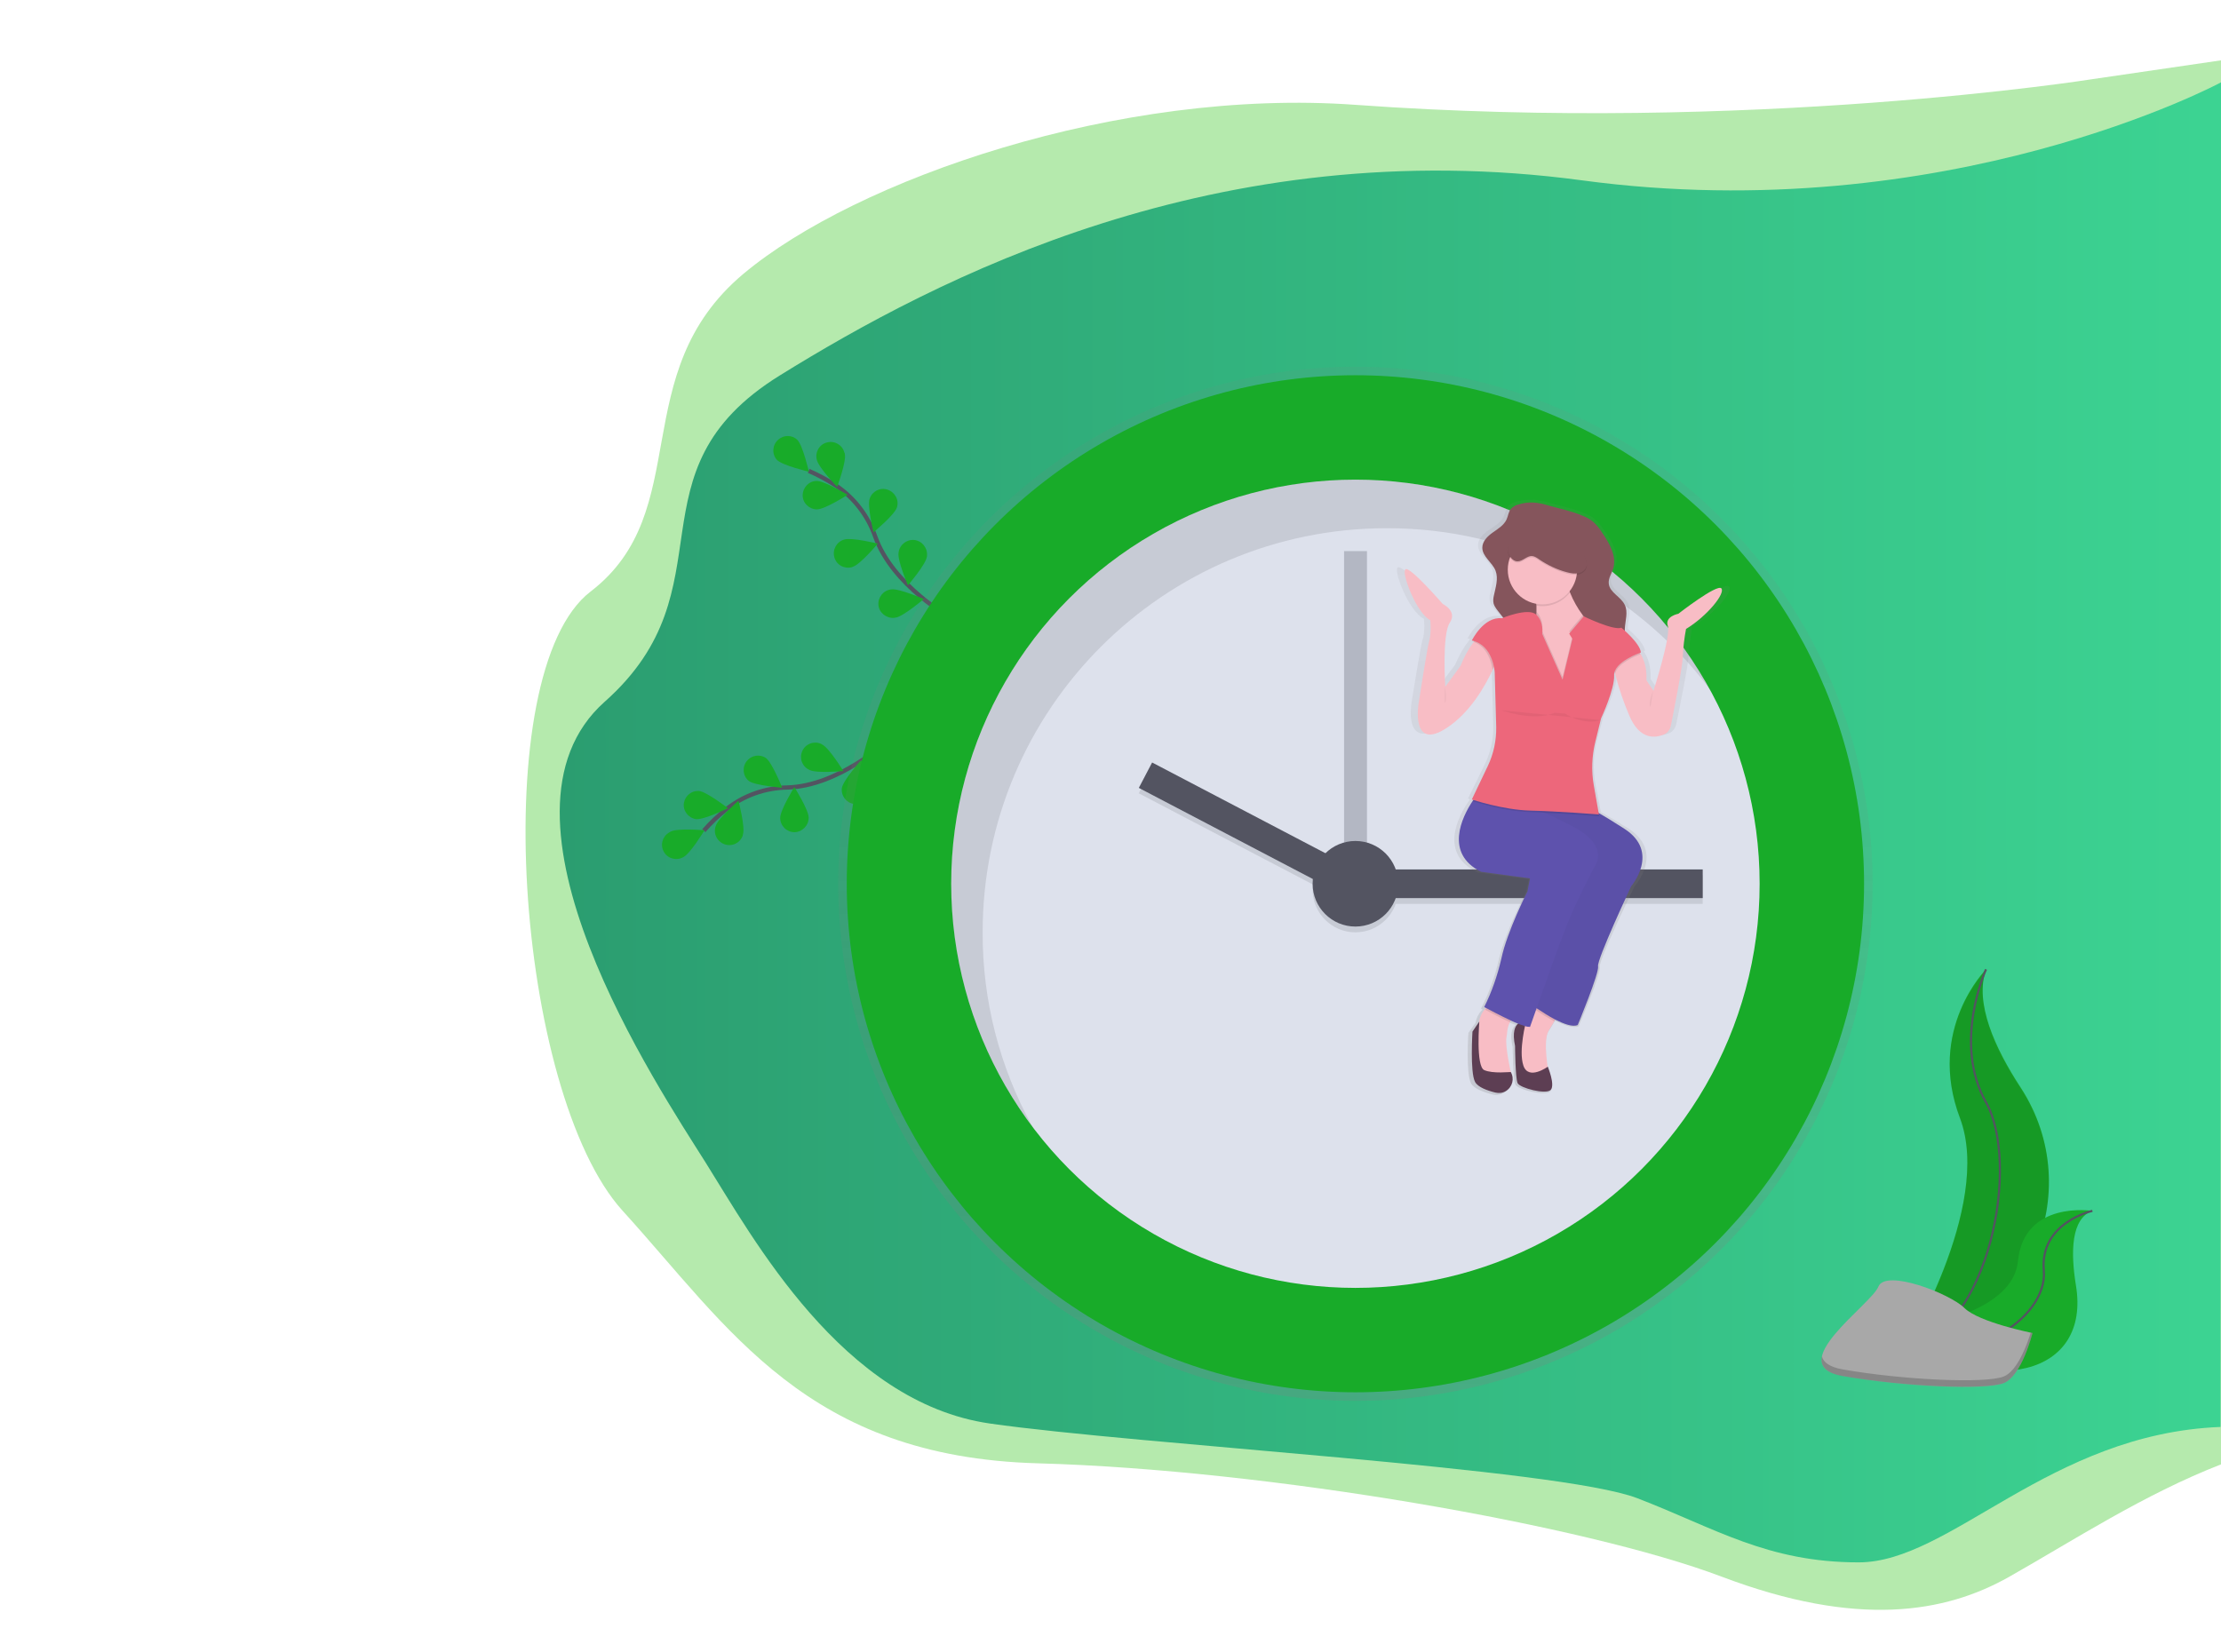 <?xml version="1.0" encoding="utf-8"?>
<!-- Generator: Adobe Illustrator 25.0.0, SVG Export Plug-In . SVG Version: 6.00 Build 0)  -->
<svg version="1.1" id="_x32_b8e3008-3352-469a-8231-8c916447ef06"
	 xmlns="http://www.w3.org/2000/svg" xmlns:xlink="http://www.w3.org/1999/xlink" x="0px" y="0px" viewBox="0 0 1037.9 772.3"
	 style="enable-background:new 0 0 1037.9 772.3;" xml:space="preserve">
<style type="text/css">
	.st0{opacity:0.1;fill:#18AB29;enable-background:new    ;}
	.st1{fill:#B5EAAD;}
	.st2{fill:#2DBA4B;}
	.st3{fill:url(#SVGID_1_);}
	.st4{fill:none;stroke:#535461;stroke-width:2;stroke-miterlimit:10;}
	.st5{fill:#18AB29;}
	.st6{fill:url(#SVGID_2_);}
	.st7{fill:#DDE1EC;}
	.st8{opacity:0.3;fill:#535461;enable-background:new    ;}
	.st9{opacity:0.1;}
	.st10{fill:#535461;}
	.st11{fill:url(#SVGID_3_);}
	.st12{fill:#F8BDC5;}
	.st13{fill:#5E52AD;}
	.st14{opacity:3.000000e-02;}
	.st15{fill:#5D3E53;}
	.st16{fill:#85555C;}
	.st17{fill:#ED677B;}
	.st18{opacity:5.000000e-02;enable-background:new    ;}
	.st19{opacity:0.1;enable-background:new    ;}
	.st20{fill:none;stroke:#535461;stroke-miterlimit:10;}
	.st21{fill:#A8A8A8;}
	.st22{opacity:0.2;enable-background:new    ;}
</style>
<path class="st0" d="M354.7,208.1c-4.3,1.8-8.7,4.1-11.1,8.1c-2.5,4.3-2.2,9.5-1.7,14.5c4.1,42.7,14.8,88.1-3.7,126.7
	c-9,18.8-24,33.8-36,50.8s-21,38.3-15.4,58.3c6.8,24.5,32.1,38.1,49.2,56.9c11.2,12.3,19,27.3,29.4,40.2s24.7,24.4,41.3,25.1
	c23.9,1.1,43.4-19.6,66.9-24.3c24-4.9,48.2,7.6,67.7,22.5s37.2,33,59.9,42.3c25.1,10.3,53.3,8.7,79.7,14.9c24,5.6,46.2,17.6,70,24
	s51.8,6,70.3-10.3c24.1-21.4,22.2-59.4,37.6-87.7c14.3-26.3,42.3-41.9,61.1-65.1c33.9-41.8,32.8-105.6,4-151.1S843,281,789.7,273.8
	c-24-3.2-48.8-2.8-71.9-10.1c-61.8-19.6-98.6-90-161.8-104.6c-40.1-9.3-79.2,6.8-113.4,26.6C413,202.9,385.6,195.3,354.7,208.1z"/>
<path class="st1" d="M1037.9,28.2L977.8,37c0,0-159.9,25.4-344.4,12c-110.4-8-233.5,35-286,79C292,174.5,325,238.9,276,276.5
	S241,511,291,566s86,115,194,118s256.2,29,319.6,53S909,754,939,737s62.9-38.5,98.9-52.5"/>
<path class="st2" d="M1037.9,28.2"/>
<linearGradient id="SVGID_1_" gradientUnits="userSpaceOnUse" x1="261.567" y1="384.4" x2="1037.9" y2="384.4">
	<stop  offset="0" style="stop-color:#2B9D70"/>
	<stop  offset="0.99" style="stop-color:#3CD392"/>
</linearGradient>
<path class="st3" d="M1037.9,38.5c0,0-127.9,68.8-298.6,45.8S437,130.5,364.4,175.5s-21.8,99.2-81.8,152.5s25.2,180.5,47.2,215.5
	s63.8,112,132.8,121.9s266.1,20.9,302.5,34.9s60.6,30,103.5,30s89.1-60.2,169.1-63.3"/>
<path class="st4" d="M415,346c0,0-22.8,21.5-47.2,22.1c-10.3,0.2-20.2,3.7-28.3,10.1c-3.8,3-7.4,6.4-10.6,10.1"/>
<path class="st5" d="M313.4,388.7c3.3-1.7,15.8-0.6,15.8-0.6s-6.5,10.8-9.8,12.5c-3.2,1.9-7.3,0.8-9.1-2.3c-1.9-3.2-0.8-7.3,2.3-9.1
	C312.9,389,313.2,388.9,313.4,388.7L313.4,388.7z"/>
<path class="st5" d="M326.6,369.7c3.7,0.4,13.6,8.1,13.6,8.1s-11.3,5.5-15,5.1c-3.6-0.6-6.2-4-5.6-7.6
	C320.2,371.9,323.2,369.5,326.6,369.7z"/>
<path class="st5" d="M357.9,354.3c3,2.2,7.6,13.9,7.6,13.9s-12.6-1-15.5-3.1c-2.9-2.3-3.3-6.5-1-9.4
	C351.2,353,355.1,352.4,357.9,354.3z"/>
<path class="st5" d="M384.2,348c3.3,1.6,9.9,12.4,9.9,12.4s-12.5,1.2-15.8-0.5c-3.4-1.5-4.9-5.4-3.4-8.8s5.4-4.9,8.8-3.4
	C383.8,347.8,384,347.9,384.2,348L384.2,348z"/>
<path class="st5" d="M347.2,390c1.1-3.5-2.1-15.7-2.1-15.7s-9.5,8.2-10.6,11.7c-1.3,3.5,0.5,7.3,4,8.6c3.5,1.3,7.3-0.5,8.6-4
	C347.1,390.4,347.1,390.2,347.2,390z"/>
<path class="st5" d="M377.9,382.2c0-3.7-6.7-14.3-6.7-14.3s-6.6,10.7-6.6,14.4c0,3.7,3,6.7,6.7,6.7
	C374.9,388.9,377.9,385.9,377.9,382.2L377.9,382.2L377.9,382.2z"/>
<path class="st5" d="M406.6,370.6c0.6-3.6-4.2-15.3-4.2-15.3s-8.4,9.4-9,13.1c-0.4,3.7,2.2,7,5.8,7.4
	C402.7,376.2,405.9,374,406.6,370.6L406.6,370.6z"/>
<path class="st4" d="M444.6,289c0,0-27.4-15.1-35.6-38.2c-3.4-9.7-9.8-18.1-18.3-23.8c-4.1-2.7-8.4-5-12.8-6.9"/>
<path class="st5" d="M372.6,205.6c2.6,2.6,5.4,14.9,5.4,14.9s-12.3-2.9-14.9-5.5c-2.5-2.7-2.2-7,0.5-9.4
	C366.2,203.2,370.1,203.2,372.6,205.6z"/>
<path class="st5" d="M394.8,212.2c0.8,3.6-3.6,15.4-3.6,15.4s-8.7-9.1-9.5-12.7c-0.9-3.6,1.2-7.2,4.8-8.1c3.6-0.9,7.2,1.2,8.1,4.8
	C394.8,211.8,394.8,212,394.8,212.2L394.8,212.2z"/>
<path class="st5" d="M419.1,237.3c-1.2,3.5-10.9,11.5-10.9,11.5s-3-12.2-1.8-15.7s4.9-5.4,8.4-4.2S420.3,233.8,419.1,237.3
	L419.1,237.3L419.1,237.3z"/>
<path class="st5" d="M433.1,260.4c-0.6,3.6-8.8,13.2-8.8,13.2s-5-11.6-4.4-15.2c0.4-3.7,3.7-6.3,7.3-6c3.7,0.4,6.3,3.7,6,7.3
	C433.2,260,433.2,260.2,433.1,260.4L433.1,260.4z"/>
<path class="st5" d="M381.8,238.1c3.7,0,14.3-6.8,14.3-6.8s-10.8-6.5-14.4-6.5c-3.7,0-6.6,3.1-6.6,6.8
	C375.1,235.2,378.2,238.1,381.8,238.1L381.8,238.1L381.8,238.1z"/>
<path class="st5" d="M398.6,264.9c3.5-1.1,11.6-10.8,11.6-10.8s-12.2-3-15.7-1.9c-3.5,1-5.6,4.7-4.6,8.3s4.7,5.6,8.3,4.6
	C398.3,265,398.5,264.9,398.6,264.9L398.6,264.9z"/>
<path class="st5" d="M418.5,288.7c3.6-0.5,13.2-8.7,13.2-8.7s-11.5-5-15.2-4.5c-3.7,0.4-6.3,3.7-6,7.3s3.7,6.3,7.3,6
	C418.2,288.7,418.4,288.7,418.5,288.7L418.5,288.7z"/>
<linearGradient id="SVGID_2_" gradientUnits="userSpaceOnUse" x1="633.4" y1="960.8" x2="633.4" y2="477.4" gradientTransform="matrix(1 0 0 1 0 -306)">
	<stop  offset="0" style="stop-color:#808080;stop-opacity:0.25"/>
	<stop  offset="0.54" style="stop-color:#808080;stop-opacity:0.12"/>
	<stop  offset="1" style="stop-color:#808080;stop-opacity:0.1"/>
</linearGradient>
<circle class="st6" cx="633.4" cy="413.1" r="241.7"/>
<circle class="st5" cx="633.4" cy="413.1" r="237.7"/>
<circle class="st7" cx="633.4" cy="413.1" r="188.9"/>
<rect x="628.1" y="257.6" class="st8" width="10.7" height="166.9"/>
<g class="st9">
	<rect x="644.8" y="409.1" width="150.9" height="13.4"/>
	<rect x="576" y="336.2" transform="matrix(0.464 -0.886 0.886 0.464 -32.981 725.157)" width="13.4" height="107.2"/>
	<circle cx="633.4" cy="415.8" r="20"/>
</g>
<rect x="644.8" y="406.4" class="st10" width="150.9" height="13.4"/>
<rect x="576" y="333.6" transform="matrix(0.464 -0.886 0.886 0.464 -30.648 723.832)" class="st10" width="13.4" height="107.2"/>
<circle class="st10" cx="633.4" cy="413.1" r="20"/>
<g class="st9">
	<path d="M459.2,435.8c0-104.3,84.6-188.9,188.9-188.9c59.4-0.1,115.3,27.9,151,75.3c-32.2-58.4-94.2-98-165.7-98
		c-104.3,0-188.9,84.6-188.9,188.9c-0.1,41,13.3,80.9,38,113.6C467.1,498.8,459.1,467.6,459.2,435.8z"/>
</g>
<linearGradient id="SVGID_3_" gradientUnits="userSpaceOnUse" x1="811.655" y1="881.664" x2="811.655" y2="603.423" gradientTransform="matrix(1 0 0 1 -81.08 -369.86)">
	<stop  offset="0" style="stop-color:#808080;stop-opacity:0.25"/>
	<stop  offset="0.54" style="stop-color:#808080;stop-opacity:0.12"/>
	<stop  offset="1" style="stop-color:#808080;stop-opacity:0.1"/>
</linearGradient>
<path class="st11" d="M808,274.1c-2.2-2.2-21.1,12-21.1,12s-6.7,1.2-5.1,5.8s-7,30.4-7,30.4l-3.5-4.9c0.3-5.8-1.2-9.9-2.8-12.4
	c-0.1-0.2-0.3-0.4-0.4-0.6l0.6-0.2c-0.2-3.2-5.3-8-8-10.3c0-0.3,0-0.7,0-1c0.2-3.8,1.7-7.7,0-11.1c-1.9-3.9-7.4-5.8-7.9-10.1
	c-0.3-2.6,1.4-4.9,2.2-7.3c1.8-5.9-2-11.9-5.6-16.9c-1.2-1.9-2.7-3.6-4.4-5.1c-1.6-1.2-3.4-2.1-5.3-2.8c-5.3-2.1-10.7-3.2-16.1-4.7
	c-5.2-1.4-10-2-15.4-0.3c-1.3,0.3-2.4,1-3.3,1.9c-1.3,1.4-1.4,3.4-2.3,5.1c-1.3,2.7-4.2,4.3-6.8,6.1c-2.5,1.7-5.1,4.1-5.1,7.1
	c0,4.3,4.9,6.9,6.5,10.9c1.5,3.7,0,7.8-0.8,11.7c-0.4,1.3-0.4,2.6-0.1,3.9c0.3,1,0.8,1.8,1.5,2.6c1,1.3,2.1,2.6,3.2,3.8l-0.5,0.2
	c-9-0.9-14.7,10.5-14.7,10.5c0.4,0.1,0.8,0.2,1.2,0.3l-0.4,0.5c-2.7,3.5-4.9,7.4-6.6,11.5l-7.3,9.8c0,0-1.6-24.6,2.2-30.1
	s-3.5-8.9-3.5-8.9s-16-17.8-18.2-16.3s5.4,20.9,12.2,24c0,0,0.7,6.1-0.7,10.1c-0.8,2.5-5.1,29.2-5.1,29.2s-3.8,22.5,13.8,11.3
	c11.4-7.2,18.8-19.6,22.6-27.4c0.3-0.5,0.5-1.1,0.7-1.6c0.2,0.8,0.3,1.7,0.4,2.5l0.7,25.7c0.2,6.4-1.2,12.7-4,18.4l-7.8,15.9
	l0.9,0.3l-0.5,0.8c-5.2,7.6-14,24.7,4.1,33.4l24,3.1l-1.3,6.1c0,0-9.9,18.8-12.8,31.7c-1.8,7.9-4.6,15.6-8.3,22.8l0.7,0.4
	c-0.2,0.2-0.3,0.4-0.5,0.5c-1.5,1.6-2.4,3.7-2.8,5.8l-3.3,4.6c0,0-1.3,19.1,1.3,23.7c1.4,2.5,6.1,4.1,10,5.1
	c5.9,1.4,10.6-4.7,7.5-9.7v-0.1h-0.1c-0.7-3.1-2.7-12.7-2-16.4c0.2-1,0.4-2.1,0.4-3.1c0.2-1.4,0.6-2.7,1.2-4
	c0.1-0.2,0.2-0.4,0.3-0.6l0.3,0.1c1.1,0.5,2.1,0.9,3.1,1.3c-1.6,1.4-2.7,4.4-1.3,10.4c0,0,0.1,15.1,1.3,17.5s14.1,5.5,16.3,3.1
	c2.2-2.5-1.4-10.9-1.4-10.9l-0.1,0.1c-0.7-4.9-1.7-13.7,0.6-17.2c0.9-1.4,1.8-2.8,2.6-4.2l0.5-0.8l0,0c4.2,2.1,8.6,3.7,11,2.6
	c0,0,10.6-24.6,9.9-27.7s16.3-37.8,16.3-37.8s14.4-16-3.2-27.1c-5.6-3.5-9.7-5.9-12.6-7.5l-2.5-13c-1.3-6.8-1-13.8,0.7-20.5
	l2.7-10.2l0,0l0.2-0.9c0,0,6.7-13.8,6.4-20.3c0-0.5,0-1,0.2-1.5c0.1,0.3,0.2,0.6,0.2,1c1.8,6.7,4.1,13.3,7,19.6
	c5.1,11.5,12.7,10.6,16.8,9c1.8-0.7,3.1-2.3,3.5-4.2c1.5-7.2,5.6-27.3,5.9-32.8c0.2-4.3,0.8-8.7,1.6-12.9
	C801.3,287,810.2,276.3,808,274.1z"/>
<path class="st12" d="M729.6,471.2c0,0-1.4,2.8-3.3,6.2c-0.8,1.3-1.6,2.8-2.5,4.2c-3.1,4.9,0,20.4,0,20.4l-6.7,0.9l-6.7-3.3
	l-1.2-11.3V480l7.6-8.5l3.3-3.7L729.6,471.2z"/>
<g class="st9">
	<path d="M729.6,471.2c0,0-1.4,2.8-3.3,6.2c-2.9-1.6-5.8-3.3-8.5-5.2l-0.6-0.4l-0.3-0.2l3.3-3.7L729.6,471.2z"/>
</g>
<path class="st13" d="M762.3,414.2c0,0-16.2,34.5-15.5,37.5c0.6,3.1-9.5,27.4-9.5,27.4c-2.3,1.1-6.5-0.5-10.5-2.5
	c-3-1.6-5.9-3.4-8.7-5.3l-0.6-0.4l-0.4-0.3l26.5-73.5l-23.5-17.2l-1.7-1.3l-10.5-7.7l32,5.8c0,0,1.1-0.1,7,3.2
	c2.8,1.6,6.8,4,12.2,7.5C776,398.3,762.3,414.2,762.3,414.2z"/>
<g class="st14">
	<path d="M762.3,414.2c0,0-16.2,34.5-15.5,37.5c0.6,3.1-9.5,27.4-9.5,27.4c-2.3,1.1-6.5-0.5-10.5-2.5c-3-1.6-5.9-3.4-8.7-5.3
		l-0.6-0.4l-0.4-0.3l26.5-73.5l-23.5-17.2l-1.7-1.3l-10.5-7.7l32,5.8c0,0,1.1-0.1,7,3.2c2.8,1.6,6.8,4,12.2,7.5
		C776,398.3,762.3,414.2,762.3,414.2z"/>
</g>
<path class="st15" d="M713.2,477.3c0,0-7.9-1.2-5.2,11.6c0,0,0.1,15,1.2,17.4c1.1,2.3,13.4,5.5,15.5,3.1s-1.4-10.8-1.4-10.8
	s-9,6.6-11.4-0.5S713.2,477.3,713.2,477.3z"/>
<path class="st12" d="M707.7,474.9c-0.9,0.8-1.6,1.8-2.1,2.9c-0.6,1.2-1,2.6-1.2,3.9c-0.1,1-0.2,2.1-0.4,3.1
	c-0.8,4.3,2.2,17.2,2.2,17.2l-11.6,1.8l-4.3-4.6l-0.9-10.1c1.1-3.4,1.8-7,1.8-10.7c0-2.6,1.3-5,2.7-6.7c0.9-1.1,1.9-2.2,3.1-3.1
	C697,468.8,710.1,472.7,707.7,474.9z"/>
<g class="st9">
	<path d="M707.7,474.9c-0.9,0.8-1.6,1.8-2.1,2.9c-4.7-2.1-9.7-4.8-11.5-5.8l-0.1-0.1c0.9-1.1,1.9-2.2,3.1-3.1
		C697,468.8,710.1,472.7,707.7,474.9z"/>
</g>
<path class="st13" d="M745.2,405c0,0-7.6,14.3-12.5,26.2c-3.2,7.8-9.8,26.4-14,38.3l-0.6,1.7c-1.8,5.2-3.1,8.8-3.1,8.8
	c-0.8,0-1.6-0.1-2.4-0.4c-0.7-0.2-1.5-0.5-2.4-0.8l-1-0.4c-1-0.4-2-0.8-3-1.3c-4.8-2.2-10-5-11.9-6l-0.7-0.4
	c3.6-7.2,6.2-14.8,8-22.6c2.7-12.8,12.2-31.4,12.2-31.4l1.2-6.1l-22.9-3.1c-17.2-8.6-8.9-25.6-3.9-33.1c0.8-1.3,1.7-2.6,2.7-3.8
	l18.3,4c0,0,2.9,0.9,9.3,3.8l2.9,1.3c3.6,1.6,8,3.8,13.4,6.5C752.8,395.6,745.2,405,745.2,405z"/>
<path class="st15" d="M706,501.1c1.8,3.1,0.8,7-2.3,8.9c-1.5,0.9-3.2,1.1-4.9,0.7c-3.7-0.9-8.2-2.5-9.5-5
	c-2.4-4.6-1.2-23.5-1.2-23.5l3.2-4.7c0,0-1.7,20.9,2.3,22.7C697.6,502,706,501,706,501.1L706,501.1z"/>
<path class="st16" d="M709.3,235.9c-1.2,0.3-2.3,1-3.2,1.9c-1.2,1.4-1.3,3.4-2.1,5.1c-1.3,2.7-4,4.3-6.4,6s-4.9,4.1-4.9,7.1
	c0,4.2,4.7,6.9,6.2,10.8c1.4,3.7,0,7.8-0.8,11.6c-0.3,1.3-0.4,2.6-0.1,3.8c0.3,0.9,0.8,1.8,1.4,2.6c2.9,4,6.6,7.6,8.6,12.1
	c1.5,3.5,1.9,7.3,2.3,11c0.6,5.4,1.1,10.9,0.1,16.3c-0.1,0.3-0.1,0.7,0,1c0.2,0.3,0.5,0.5,0.8,0.7c8,3.9,17.5,0.5,21.4-7.4
	c0.1-0.2,0.2-0.4,0.3-0.6c1.3-3,1.8-6.7,4.5-8.6c0.3-0.3,0.7-0.4,1.1-0.5c0.6,0,1.2,0.2,1.7,0.6c3.4,1.9,7.6,1.9,11.4,1.1
	c2.3-0.5,4.7-1.3,6.2-3.1c3-3.6,1.3-8.9,1.5-13.6c0.2-3.7,1.6-7.7,0-11c-1.8-3.9-7.1-5.8-7.5-10c-0.3-2.5,1.4-4.8,2.1-7.2
	c1.7-5.8-1.9-11.8-5.3-16.8c-1.2-1.9-2.6-3.6-4.2-5c-1.5-1.2-3.2-2.1-5-2.8c-5-2.1-10.2-3.2-15.4-4.6
	C718.9,234.8,714.4,234.2,709.3,235.9z"/>
<path class="st12" d="M734.8,323h-17.7v-28.7c0.5-2.8,0.8-5.5,0.9-8.3c0-0.9,0-1.9,0-2.9c-0.2-3.4-0.9-6.8-2.7-8.9
	c-4.9-5.5,15.9-4.6,15.9-4.6c0.6,2.5,1.5,5,2.5,7.4c1.5,3.7,3.5,7.3,5.9,10.5c2.1,2.9,4.9,5.2,8.1,6.9
	C759.8,300.4,734.8,323,734.8,323z"/>
<g class="st9">
	<path d="M733.6,277c-3.7,4.8-9.7,7.1-15.6,6.1c-0.2-3.4-0.9-6.8-2.7-8.9c-4.9-5.5,15.9-4.6,15.9-4.6
		C731.8,272.2,732.6,274.6,733.6,277z"/>
</g>
<circle class="st12" cx="720.8" cy="266.3" r="16.2"/>
<path class="st12" d="M787.9,294c-0.8,4.2-1.3,8.5-1.5,12.8c-0.2,5.5-4.2,25.4-5.6,32.5c-0.4,1.9-1.6,3.4-3.4,4.1
	c-4,1.6-11.2,2.5-16-8.9c-2.7-6.3-4.9-12.8-6.6-19.4c-0.6-2.2-1-4.5-1.3-6.8l10.7-5.8c1,0.9,1.9,2,2.5,3.2c1.5,2.5,3,6.6,2.7,12.3
	l3.3,4.9c0,0,8.2-25.6,6.7-30.2c-1.6-4.6,4.9-5.8,4.9-5.8s18-14,20.1-11.9C806.4,277.3,797.9,287.9,787.9,294z"/>
<path class="st12" d="M700.4,306.2c-0.8,2.4-1.8,4.7-2.9,7c-3.6,7.7-10.6,20-21.5,27.1c-16.8,11-13.1-11.3-13.1-11.3
	s4.1-26.5,4.9-29c1.2-4,0.6-10.1,0.6-10.1c-6.4-3.1-13.7-22.3-11.6-23.8s17.4,16.2,17.4,16.2s7,3.3,3.3,8.8s-2.1,29.9-2.1,29.9
	l7.1-9.7c1.6-4.1,3.7-7.9,6.3-11.4c1.3-1.8,2.3-2.9,2.3-2.9L700.4,306.2z"/>
<g class="st9">
	<path d="M766.6,305.8c-2.2,0.8-10.9,4.3-11.9,9.3c-0.6-2.2-1-4.5-1.3-6.8l10.7-5.8C765.1,303.5,765.9,304.6,766.6,305.8z"/>
</g>
<g class="st9">
	<path d="M700.4,306.2c-0.8,2.4-1.8,4.7-2.9,7c-0.4-3-2.1-10.7-8.9-13.2c1.3-1.8,2.3-2.9,2.3-2.9L700.4,306.2z"/>
</g>
<g class="st9">
	<path d="M734.8,323h-17.7v-28.7c0.5-2.8,0.8-5.5,0.9-8.3c3.6,3.5,2.7,9,2.7,9l9.5,21.4l4.6-18.9l-1.5-2.4l6.3-7.5
		c2.1,2.9,4.9,5.2,8.1,6.9C759.8,300.4,734.8,323,734.8,323z"/>
</g>
<g class="st9">
	<path d="M747.3,381.5c0,0-13.9-1.1-25.9-1.6l-1.2-0.1c-1.7-0.1-3.3-0.1-4.9-0.2c-11.7-0.3-24.9-4.4-27.1-5.1
		c0.8-1.3,1.8-2.6,2.7-3.8l18.3,4c0,0,2.9,0.9,9.3,3.8l-10.5-7.8l32,5.8c0,0,1.1-0.1,7,3.2L747.3,381.5z"/>
</g>
<path class="st17" d="M734.8,298.6l-1.5-2.4l6.8-8.1c0,0,14,6.8,17.6,5.3c0,0,8.8,7.3,9.1,11.6c0,0-12.8,4.3-12.5,10.7
	s-6.1,20.1-6.1,20.1l-2.7,11c-1.6,6.6-1.9,13.6-0.7,20.3l2.4,13.6c0,0-19.2-1.5-32-1.8s-27.4-5.2-27.4-5.2l7.5-15.7
	c2.7-5.7,4-11.9,3.9-18.2l-0.7-25.5c0,0-0.6-12.8-10.7-14.9c0,0,5.5-11.3,14-10.4c0,0,12.4-5.2,16.1-1.7s2.8,9,2.8,9l9.5,21.4
	L734.8,298.6z"/>
<g class="st9">
	<path d="M709.1,263c2.5,0,4.4-2.6,6.8-2.5c1.3,0.1,2.4,0.9,3.4,1.6c4,2.7,8.4,4.8,13,6c1.8,0.5,3.7,0.8,5.5,0.4s3.5-1.9,3.7-3.7
		c0.1-0.8-0.1-1.6-0.3-2.4c-2.1-7.2-6.7-13.3-13-17.2c-2.5-1.6-5.6-2.7-8.4-1.8c-2.5,0.9-4.2,3.3-6,5.2c-1.4,1.5-3,2.7-4.7,3.8
		c-1.3,0.8-3.3,1.3-4.1,2.8C703.6,258,705.9,262.9,709.1,263z"/>
</g>
<path class="st16" d="M709.1,262.4c2.5,0,4.4-2.6,6.8-2.5c1.3,0.1,2.4,0.9,3.4,1.6c4,2.7,8.4,4.8,13,6c1.8,0.5,3.7,0.8,5.5,0.4
	s3.5-1.9,3.7-3.7c0.1-0.8-0.1-1.6-0.3-2.4c-2.1-7.2-6.7-13.3-13-17.2c-2.5-1.6-5.6-2.7-8.4-1.8c-2.5,0.9-4.2,3.3-6,5.2
	c-1.4,1.5-3,2.7-4.7,3.8c-1.3,0.8-3.3,1.3-4.1,2.8C703.6,257.4,705.9,262.3,709.1,262.4z"/>
<path class="st18" d="M701.7,332c0,0,14.9,5.5,24.7,1.2l4.9,0.3c0,0,8.1,5.7,16.7,3.1"/>
<path class="st18" d="M772.5,322.9c0,0-2.4,5.8-1.2,7.6"/>
<path class="st18" d="M675.2,321c0,0,1.2,5.8,0,7.6"/>
<path class="st5" d="M928.1,453.1c0,0-27.9,27.9-12.2,69.4s-27,110.4-27,110.4s0.5-0.1,1.3-0.2c57.4-10.1,85.9-75.7,54-124.5
	C932.3,490,922.6,468.7,928.1,453.1z"/>
<path class="st19" d="M928.1,453.5c0,0-27.9,27.9-12.2,69.4s-27,110.4-27,110.4s0.5-0.1,1.3-0.2c57.4-10.1,85.9-75.7,54-124.5
	C932.3,490.5,922.6,469.2,928.1,453.5z"/>
<path class="st20" d="M928.1,453.1c0,0-15.8,34.2,0,62.2c15.8,27.9,2.7,106.3-39.2,117.6"/>
<path class="st5" d="M977.8,566c0,0-31.9-5.1-34.8,23.5c-2.9,28.6-61.3,32.5-61.3,32.5l1.1,0.7c48.2,31.6,94.3,20.2,87.3-21.9
	C967.6,585.3,967.8,569.6,977.8,566z"/>
<path class="st20" d="M977.8,566c0,0-24.7,5.4-22.7,27.9s-36.7,49.5-73.4,28.1"/>
<path class="st21" d="M949.8,623.1c0,0-25.1-5-31.8-11.7s-36.8-18.4-40.2-10c-3.3,8.4-45.2,36.8-16.7,41.8c28.4,5,66.9,6.7,75.3,3.3
	C944.8,643.2,949.8,623.1,949.8,623.1z"/>
<path class="st22" d="M861.1,640.1c28.5,5,66.9,6.7,75.3,3.3c6.4-2.6,10.8-14.8,12.6-20.5l0.8,0.2c0,0-5,20.1-13.4,23.4
	c-8.4,3.3-46.9,1.7-75.3-3.3c-8.2-1.4-10.6-4.9-9.7-9.2C852.1,636.8,855,639,861.1,640.1z"/>
</svg>
